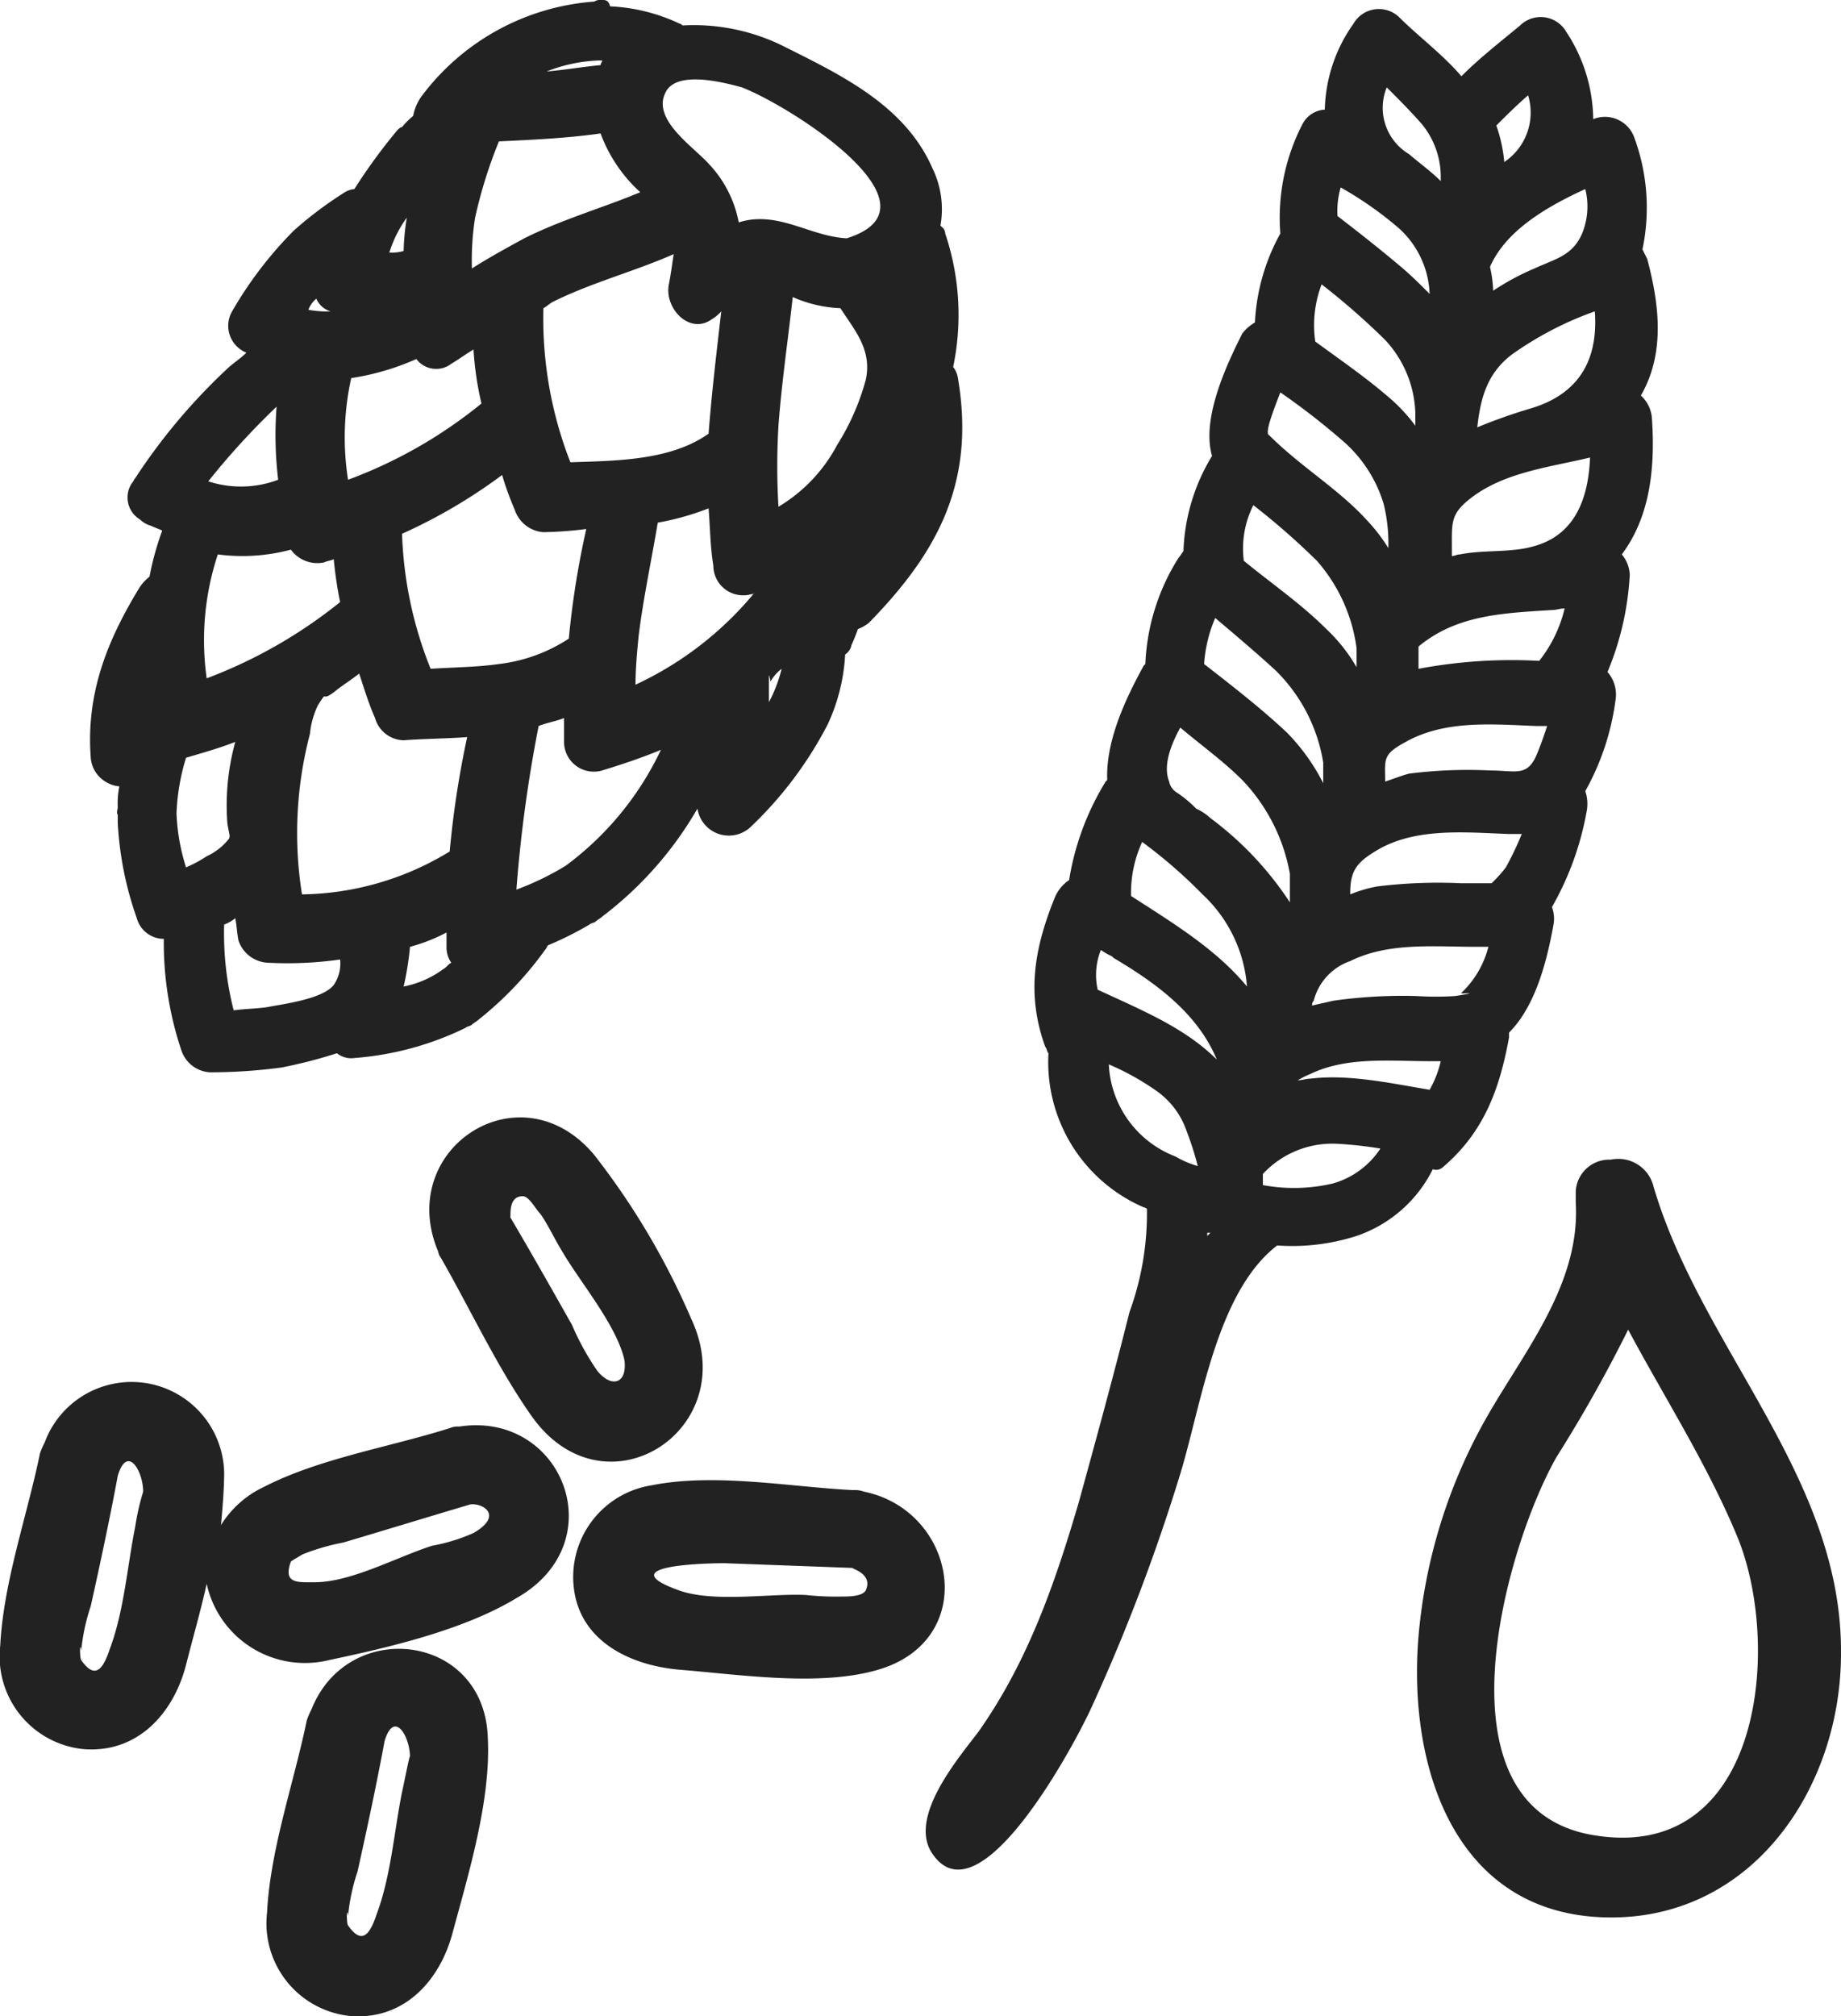 <svg xmlns="http://www.w3.org/2000/svg" width="115.915" height="126.924" viewBox="0 0 115.915 126.924">
  <g id="Group_243" data-name="Group 243" transform="translate(0.114)">
    <path id="Path_227" data-name="Path 227" d="M8.6,37.1c-2,3.3-3.3,6.6-3,10.6a1.934,1.934,0,0,0,1.1,1.6,1.854,1.854,0,0,0,.7.2,5.283,5.283,0,0,0-.1,1.3c0,.2-.1.3,0,.5v.5a21.318,21.318,0,0,0,1.2,6,1.765,1.765,0,0,0,1.7,1.3,21.322,21.322,0,0,0,1.1,7,2.021,2.021,0,0,0,1.8,1.4,34.012,34.012,0,0,0,4.5-.3,30.2,30.2,0,0,0,3.5-.9,1.431,1.431,0,0,0,1.1.3,19.214,19.214,0,0,0,7-1.9c.1-.1.3-.1.4-.2s.3-.2.4-.3a21.914,21.914,0,0,0,4.2-4.4c.1-.1.1-.2.2-.3A21.017,21.017,0,0,0,37,58.2c.1-.1.3-.1.4-.2s.3-.2.4-.3a22.825,22.825,0,0,0,6-6.8,2,2,0,0,0,3.3,1.2A24.175,24.175,0,0,0,52,45.6a11.882,11.882,0,0,0,1.1-4.4.918.918,0,0,0,.4-.6,10.376,10.376,0,0,0,.4-1,2.506,2.506,0,0,0,.7-.4c4.4-4.5,6.7-8.9,5.6-15.4a1.493,1.493,0,0,0-.3-.7,16.043,16.043,0,0,0-.5-8.4.52.52,0,0,0-.2-.4l-.1-.1a5.878,5.878,0,0,0-.5-3.6C56.9,6.7,53,4.8,49.4,3a12.693,12.693,0,0,0-6.5-1.4c-.1,0-.1-.1-.2-.1A11.421,11.421,0,0,0,38.3.4C38.2,0,38,0,37.8,0a.749.749,0,0,0-.5.1,14.922,14.922,0,0,0-10.9,6,3.08,3.08,0,0,0-.5,1.2,4.62,4.62,0,0,0-.7.7c-.1,0-.2.1-.3.2a35.228,35.228,0,0,0-2.7,3.7,1.421,1.421,0,0,0-.6.2,24.282,24.282,0,0,0-3.2,2.4,24.607,24.607,0,0,0-3.9,5.1,1.82,1.82,0,0,0,.9,2.6c-.4.4-.9.7-1.3,1.1a37.388,37.388,0,0,0-5.7,6.8h0c-.1.1-.1.2-.2.3a1.615,1.615,0,0,0,.5,2.3,1.612,1.612,0,0,0,.7.4c.2.1.5.2.7.3a18.156,18.156,0,0,0-.8,2.9A2.853,2.853,0,0,0,8.6,37.1ZM37.8,3.8h0c0,.1-.1.2-.1.3-1.1.1-2.2.3-3.4.4A9.918,9.918,0,0,1,37.8,3.8ZM25.3,62.1a18.664,18.664,0,0,0,.4-2.5,10.947,10.947,0,0,0,2.3-.9v.9a1.689,1.689,0,0,0,.3,1c-.2.1-.3.3-.5.4A6.193,6.193,0,0,1,25.3,62.1Zm-8.6,1.3c-.7.1-1.4.1-2.1.2a19.465,19.465,0,0,1-.6-5.4,2.506,2.506,0,0,0,.7-.4c.1.5.1.9.2,1.4a2.055,2.055,0,0,0,1.8,1.4,23.634,23.634,0,0,0,4.6-.2,2.364,2.364,0,0,1-.4,1.6C20.2,62.9,17.7,63.2,16.7,63.4ZM13.6,34.9a11.816,11.816,0,0,0,4.6-.3,2.057,2.057,0,0,0,2.1.8c.2-.1.4-.1.6-.2a25.123,25.123,0,0,0,.4,2.7,30.5,30.5,0,0,1-8.4,4.8A17.2,17.2,0,0,1,13.6,34.9ZM37.7,8.4a9.353,9.353,0,0,0,2.5,3.7c-2.4,1-4.9,1.7-7.3,2.9-1.1.6-2.2,1.2-3.3,1.9a17.2,17.2,0,0,1,.2-3.2,29.488,29.488,0,0,1,1.5-4.8C33.4,8.8,35.6,8.7,37.7,8.4Zm15.1,11c.9,1.4,2,2.6,1.6,4.5A15.047,15.047,0,0,1,52.6,28a9.951,9.951,0,0,1-3.7,3.9,43.388,43.388,0,0,1,0-5.1c.2-2.7.6-5.4.9-8.1A8.19,8.19,0,0,0,52.8,19.4ZM39.9,43.1c0-1,.1-2.1.2-3.1.3-2.4.8-4.7,1.2-7.1a16.812,16.812,0,0,0,3.2-.9c.1,1.2.1,2.4.3,3.6a1.875,1.875,0,0,0,2.4,1.8c.1,0,.1,0,.2-.1A21.356,21.356,0,0,1,39.9,43.1Zm4.8-23a2.651,2.651,0,0,0,.6-.5c-.3,2.6-.6,5.1-.8,7.7-2.4,1.7-5.8,1.7-8.7,1.8a24.829,24.829,0,0,1-1.7-9.7c.2-.1.4-.3.6-.4,2.4-1.2,5.1-1.9,7.6-3-.1.7-.2,1.4-.3,1.9C41.7,19.4,43.3,21.1,44.7,20.1ZM19.4,46.2a5.34,5.34,0,0,1,.5-1.8c.7-1.1.1-.1,1.1-.9.5-.4,1-.7,1.5-1.1.3.9.6,1.9,1,2.8a1.921,1.921,0,0,0,1.8,1.4c1.3-.1,2.6-.1,4-.2a59.683,59.683,0,0,0-1.1,7.2,18.249,18.249,0,0,1-9.3,2.7A24.555,24.555,0,0,1,19.4,46.2Zm6.7-23.6a1.565,1.565,0,0,0,2.2.3c.5-.3.9-.6,1.4-.9a19.931,19.931,0,0,0,.5,3.4,29.445,29.445,0,0,1-8.4,4.8,17.241,17.241,0,0,1,.2-6.4A15.912,15.912,0,0,0,26.1,22.6Zm5.2,19.2c-1.4.2-2.8.2-4.3.3a24.867,24.867,0,0,1-1.8-8.5,33.517,33.517,0,0,0,6.3-3.7,19.452,19.452,0,0,0,.8,2.2,2.055,2.055,0,0,0,1.8,1.4,24.518,24.518,0,0,0,2.7-.2,54.983,54.983,0,0,0-1.1,6.9A10.2,10.2,0,0,1,31.3,41.8ZM11,51.2a13.5,13.5,0,0,1,.6-3.5c1-.3,2.1-.6,3.1-1a15,15,0,0,0-.5,5.1c.1.7.2.8.1,1a3.815,3.815,0,0,1-1.4,1.1,8.265,8.265,0,0,1-1.3.7A12.759,12.759,0,0,1,11,51.2ZM25.5,13.7a14.919,14.919,0,0,0-.2,2.1,2.769,2.769,0,0,1-.9.1A7.554,7.554,0,0,1,25.5,13.7Zm-5.7,5.1a1.419,1.419,0,0,0,.9.8,6.15,6.15,0,0,1-1.4-.1A1.794,1.794,0,0,1,19.8,18.8ZM35.5,54.5A17.724,17.724,0,0,1,32.4,56a87.959,87.959,0,0,1,1.4-10.3c.5-.2,1.1-.3,1.6-.5v1.5a1.875,1.875,0,0,0,2.4,1.8c1.3-.4,2.5-.8,3.7-1.3A19.347,19.347,0,0,1,35.5,54.5ZM48.3,44.2V42.8c0-.4,0-.4.1.1a2.7,2.7,0,0,1,.7-.8,9.037,9.037,0,0,1-.8,2.1ZM53.2,15c-2-.1-3.7-1.3-5.7-1.2a4.253,4.253,0,0,0-1.1.2,7.324,7.324,0,0,0-1.9-3.7c-1-1.1-3.6-2.8-2.7-4.5.7-1.4,3.7-.6,4.8-.3C49.7,6.7,59.6,13,53.2,15ZM17.3,25.6a23.748,23.748,0,0,0,.1,4.6,6.631,6.631,0,0,1-4.4.1A46.874,46.874,0,0,1,17.3,25.6Z" fill="#222"/>
    <path id="Path_228" data-name="Path 228" d="M90.7,73.5c2.6-2.2,3.6-4.9,4.2-8.2V65c1.7-1.7,2.4-4.6,2.8-6.8a2.079,2.079,0,0,0-.1-1.1A18.748,18.748,0,0,0,99.8,51a2.462,2.462,0,0,0-.1-1.2,15.982,15.982,0,0,0,1.9-5.7,2.168,2.168,0,0,0-.5-1.8,18.4,18.4,0,0,0,1.4-6.1,2.106,2.106,0,0,0-.5-1.3c1.8-2.4,2.1-5.5,1.9-8.5a2.127,2.127,0,0,0-.7-1.5c1.5-2.6,1.2-5.6.4-8.6l-.3-.6a12.767,12.767,0,0,0-.5-7,1.962,1.962,0,0,0-2.6-1.2A10.157,10.157,0,0,0,98.5,2a1.854,1.854,0,0,0-2.9-.4c-1.2,1-2.5,2-3.7,3.2C90.7,3.4,89.2,2.3,88,1.1a1.846,1.846,0,0,0-2.9.4,9.678,9.678,0,0,0-1.8,5.4,1.693,1.693,0,0,0-1.4.9,12.823,12.823,0,0,0-1.4,6.9,12.826,12.826,0,0,0-1.6,5.6,2.7,2.7,0,0,0-.8.7c-.9,1.8-2.6,5.3-1.9,7.7a12.28,12.28,0,0,0-1.8,6c-.1.1-.2.3-.3.4A13.539,13.539,0,0,0,72,41.8l-.1.1c-1.1,2-2.4,4.7-2.3,7.2l-.1.1a16.993,16.993,0,0,0-2.3,6.2,2.445,2.445,0,0,0-.9,1.1c-1.3,3.2-1.8,6.1-.6,9.4.1.1.1.3.2.4a9.963,9.963,0,0,0,6,9.7.349.349,0,0,1,.2.1A18.136,18.136,0,0,1,71,82.6c-1,4-2.1,8-3.2,12-1.5,5.1-3.2,10-6.3,14.4-1.2,1.6-4.5,5.4-2.9,7.7,3,4.4,9.1-7.2,10-9.2a118.772,118.772,0,0,0,5.5-14.4c1.4-4.4,2.3-11.7,6.2-14.7a13.229,13.229,0,0,0,5-.6,8.362,8.362,0,0,0,4.8-4.2A.614.614,0,0,0,90.7,73.5ZM80.5,24.7a44.691,44.691,0,0,1,4.1,3.2A8.511,8.511,0,0,1,87,31.7a10.365,10.365,0,0,1,.3,2.8A10.917,10.917,0,0,0,86,32.8c-1.8-2-4.2-3.4-6.2-5.4C79.5,27.3,80,26,80.5,24.7ZM69.2,59.8a4.348,4.348,0,0,0,.7.4l.1.1c2.7,1.6,5.3,3.5,6.5,6.4-2-2-4.7-3.1-7.5-4.4h0A4.234,4.234,0,0,1,69.2,59.8ZM74,49.9a1.035,1.035,0,0,1-.5-.7c-.4-1,.1-2.3.7-3.4,1.3,1.1,2.7,2.1,3.9,3.3a11.425,11.425,0,0,1,3,5.9v1.8a20.81,20.81,0,0,0-5-5.3,3.49,3.49,0,0,0-.9-.6A7.742,7.742,0,0,0,74,49.9Zm4.8-18.1a45.532,45.532,0,0,1,4,3.5,10.4,10.4,0,0,1,2.5,5.5V42a10.555,10.555,0,0,0-1.9-2.4c-1.6-1.6-3.5-2.9-5.2-4.3A6.079,6.079,0,0,1,78.8,31.8Zm4.3-13.9a45.532,45.532,0,0,1,4,3.5A7.064,7.064,0,0,1,89,26v.8a10.708,10.708,0,0,0-1.8-1.9c-1.4-1.2-3-2.3-4.5-3.4A7.183,7.183,0,0,1,83.1,17.9ZM96.8,41.6a31.711,31.711,0,0,0-7.6.5V40.7c2.4-2,5.3-2.1,8.4-2.3.3,0,.5-.1.8-.1A8.447,8.447,0,0,1,96.8,41.6Zm-6.9,27c-2.4-.4-5.1-1-7.5-.7-.3,0-.5.1-.8.1a5.9,5.9,0,0,1,.8-.4c2.3-1.1,5-.8,7.5-.8h.7A6.7,6.7,0,0,1,89.9,68.6Zm2-6.1c-.2.1,1.5-.1-.4.2a19.219,19.219,0,0,1-2.4,0,30.834,30.834,0,0,0-5.3.3c-.4.1-.9.2-1.3.3a.367.367,0,0,1,.1-.3,3.574,3.574,0,0,1,2.3-2.5c2.4-1.2,5.3-.9,7.9-.9h.8A6.061,6.061,0,0,1,91.9,62.5Zm2.8-7.9a9.016,9.016,0,0,1-.9,1H91.9a31.334,31.334,0,0,0-5.3.2,8.447,8.447,0,0,0-1.7.5v-.1c0-1.5.5-2,1.9-2.8,2.4-1.3,5.4-1,8.1-.9h.8A19.985,19.985,0,0,1,94.7,54.6Zm1.9-7c-.6,1.3-1.3.9-2.9.9a29.023,29.023,0,0,0-5.1.2c-.4.1-.9.3-1.5.5,0-1.4-.2-1.7,1.3-2.5,2.5-1.4,5.5-1.1,8.2-1h.7C97.1,46.3,96.9,46.9,96.6,47.6Zm-.2-13.2c-1.4.4-3.1.2-4.6.5-.2,0-.3.1-.5.1v-.5c0-1.7-.1-2.2,1.4-3.3,2.1-1.5,4.8-1.8,7.3-2.4C99.9,31.3,99.1,33.7,96.4,34.4Zm-.1-8.7a33.984,33.984,0,0,0-3.4,1.2c.2-1.8.6-3.4,2.2-4.6a21.309,21.309,0,0,1,5.2-2.7C100.5,22.3,99.6,24.7,96.3,25.7Zm3.2-11c-.6,1.4-1.7,1.6-3,2.2a15.912,15.912,0,0,0-2.6,1.4,7.719,7.719,0,0,0-.2-1.5c1-2.3,3.6-3.8,6-4.9A4.5,4.5,0,0,1,99.5,14.7ZM88,14.4a5.86,5.86,0,0,1,1.9,4.1h0c-.6-.6-1.2-1.2-1.8-1.7-1.3-1.1-2.7-2.2-4-3.2a5.245,5.245,0,0,1,.2-1.8A22.552,22.552,0,0,1,88,14.4ZM80.2,42.2a10.471,10.471,0,0,1,3,5.8v1.3a12.787,12.787,0,0,0-2.3-3.2c-1.6-1.5-3.4-2.9-5.2-4.3a8.818,8.818,0,0,1,.7-2.9C77.7,40,79,41.1,80.2,42.2ZM75.6,56.3a8.853,8.853,0,0,1,2.8,5.8c-1.9-2.3-4.5-3.9-7.3-5.7a7.674,7.674,0,0,1,.7-3.4A31.051,31.051,0,0,1,75.6,56.3Zm-3,12.3a5.12,5.12,0,0,1,2,2.6,19.381,19.381,0,0,1,.7,2.2,5.91,5.91,0,0,1-1.4-.6h0A6.534,6.534,0,0,1,69.7,67,16.409,16.409,0,0,1,72.6,68.6Zm3.3,9h.2l-.2.2ZM96.1,6a3.746,3.746,0,0,1-1.5,4.2,9.484,9.484,0,0,0-.5-2.3C94.7,7.3,95.4,6.6,96.1,6ZM89.4,7.8a5.233,5.233,0,0,1,1.2,3.4v.2c-.6-.6-1.3-1.1-2-1.7a3.392,3.392,0,0,1-1.4-4.2C87.9,6.2,88.7,7,89.4,7.8ZM83.8,74.5a10.732,10.732,0,0,1-4.4.1v-.7A5.967,5.967,0,0,1,84.1,72a24.768,24.768,0,0,1,2.7.3A5.3,5.3,0,0,1,83.8,74.5Z" fill="#222"/>
    <path id="Path_229" data-name="Path 229" d="M19.5,107.6a4.875,4.875,0,0,0-.3.7c-.8,3.9-2.3,8.1-2.5,12.1a5.863,5.863,0,0,0,5.2,6.5c3.4.3,5.7-2.2,6.5-5.3,1-3.7,2.4-8.3,2.2-12.2C30.4,102.8,21.8,101.8,19.5,107.6Zm5.7,5.2c-.5,2.5-.7,5.3-1.6,7.7-.4,1.2-.9,2-1.8.7-.1-.1-.1-1.3,0-.6a12.662,12.662,0,0,1,.6-2.8c.6-2.7,1.2-5.5,1.7-8.2.6-2,1.6-.3,1.6,1C25.7,110.3,25.3,112.4,25.2,112.8Z" fill="#222"/>
    <path id="Path_230" data-name="Path 230" d="M27.4,78.6c.1.2.1.4.2.5,1.9,3.3,3.6,7,5.8,10.1,4.6,6.4,13.3.8,10-6.2a46.606,46.606,0,0,0-6.1-10.3C32.7,67.2,24.9,72.2,27.4,78.6Zm10.1,7.7a16.408,16.408,0,0,1-1.6-2.9c-1.3-2.3-2.6-4.6-3.9-6.8.1.1-.2-1.3.8-1.3.4,0,.8.8,1.1,1.1.5.7.9,1.6,1.4,2.4,1.1,1.9,3.4,4.6,3.9,6.8C39.4,87.1,38.4,87.4,37.5,86.3Z" fill="#222"/>
    <path id="Path_231" data-name="Path 231" d="M28.8,89.8a1.268,1.268,0,0,0-.6.1c-3.8,1.2-8.2,1.9-11.7,3.7A6.358,6.358,0,0,0,13.8,96c.1-1.1.2-2.3.2-3.3A5.832,5.832,0,0,0,2.7,90.8a4.875,4.875,0,0,0-.3.7C1.6,95.4.1,99.6-.1,103.6a5.863,5.863,0,0,0,5.2,6.5c3.4.3,5.7-2.2,6.5-5.3.4-1.6.9-3.3,1.3-5.1a6.334,6.334,0,0,0,7.7,4.8c3.8-.8,8.5-1.9,11.8-3.9C38.6,97.1,35.3,88.8,28.8,89.8ZM8.4,96.1c-.5,2.5-.7,5.3-1.6,7.7-.4,1.2-.9,2-1.8.7-.1-.1-.1-1.3,0-.6a12.662,12.662,0,0,1,.6-2.8c.6-2.7,1.2-5.5,1.7-8.2.6-2,1.6-.3,1.6,1A15.177,15.177,0,0,0,8.4,96.1Zm21.3.4a11.224,11.224,0,0,1-2.6.8c-2.2.7-5.1,2.3-7.4,2.3-1.1,0-2,.1-1.5-1.3.1-.1,1.2-.7.6-.4a13.818,13.818,0,0,1,2.7-.8c2.7-.8,5.3-1.6,8-2.4C30.3,94.6,31.6,95.4,29.7,96.5Z" fill="#222"/>
    <path id="Path_232" data-name="Path 232" d="M54.3,93.9a1.7,1.7,0,0,0-.7-.1c-4-.2-8.7-1.1-12.7-.3A5.842,5.842,0,0,0,36,99.8c.3,3.4,3.4,5,6.6,5.3,3.8.3,8.9,1.1,12.6,0C61.6,103.2,60.1,95.1,54.3,93.9Zm.1,6.2c-.2.4-1.1.4-1.5.4a17.7,17.7,0,0,1-2.3-.1c-2.3-.1-5.8.5-8-.3-4.4-1.6,2-1.7,2.9-1.7l8.1.3C53.3,98.7,54.9,99,54.4,100.1Z" fill="#222"/>
    <path id="Path_233" data-name="Path 233" d="M104,74.7a2.283,2.283,0,0,0-2.7-1.7,2.108,2.108,0,0,0-2.2,2v.7c.3,5.1-3.2,9.3-5.6,13.5A33.746,33.746,0,0,0,89.2,103c-.7,8.4,2.4,17.8,12.3,17.7,8.9-.1,14.3-8.3,14.3-16.6C115.9,93,107,84.9,104,74.7Zm-3.9,40.8c-10.1-1.8-5.4-18.2-2.2-23.8a90.5,90.5,0,0,0,4.5-8c2.3,4.3,5,8.5,6.9,13.1C112.1,103.7,110.8,117.4,100.1,115.5Z" fill="#222"/>
  </g>
</svg>
